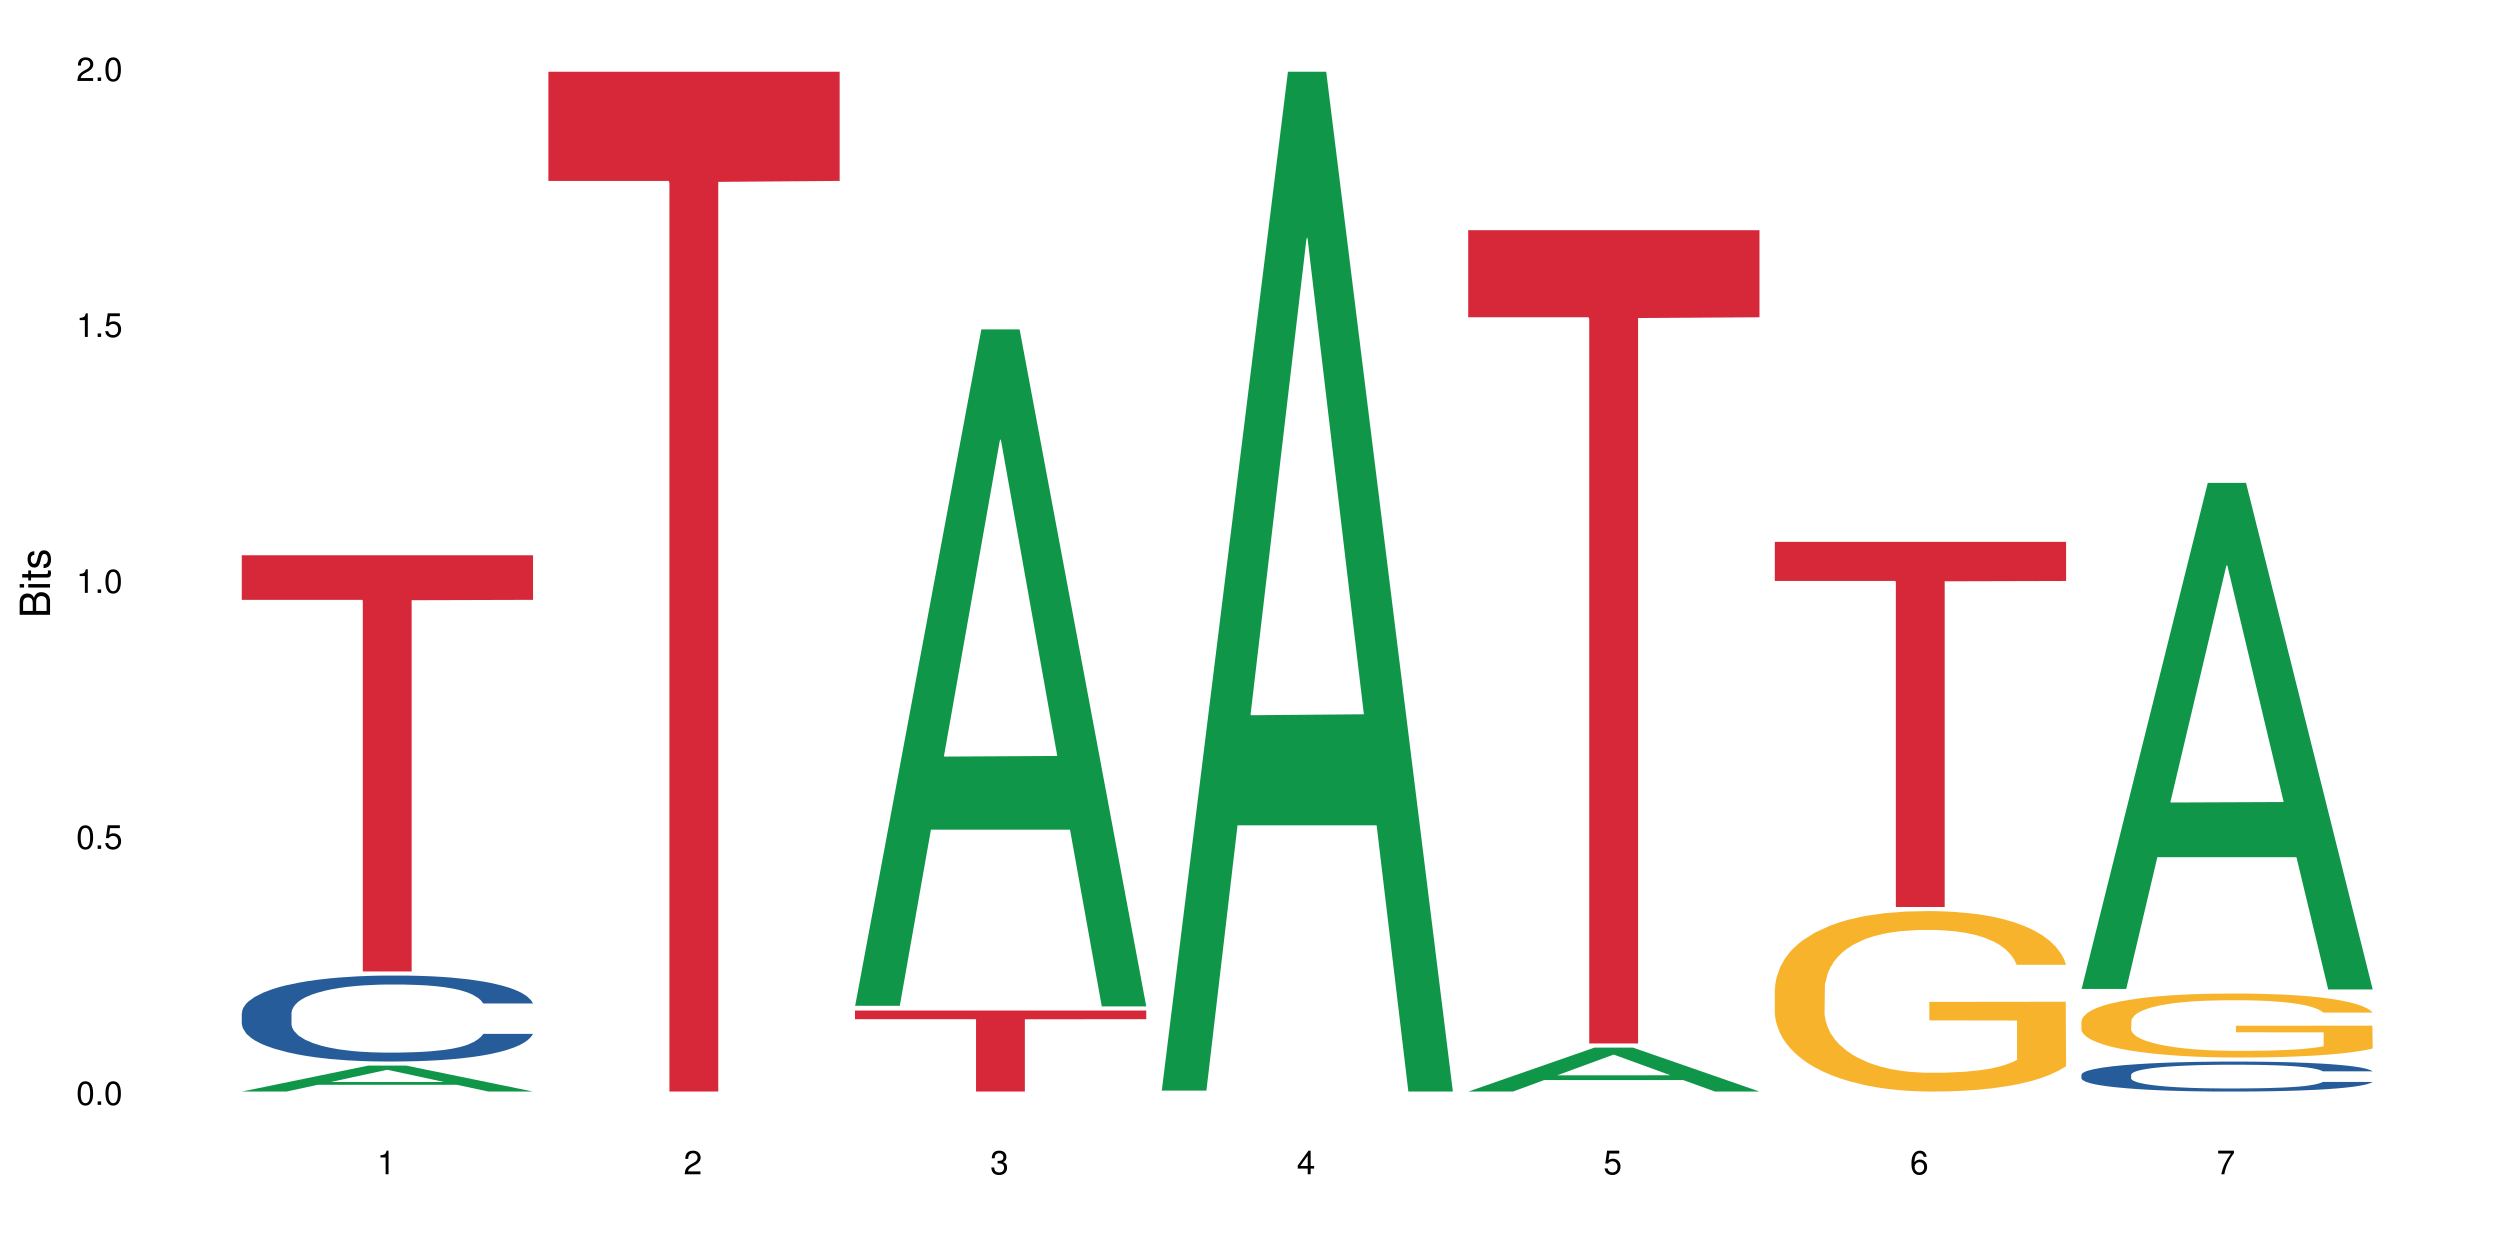 <?xml version="1.0" encoding="UTF-8"?>
<svg xmlns="http://www.w3.org/2000/svg" xmlns:xlink="http://www.w3.org/1999/xlink" width="720pt" height="360pt" viewBox="0 0 720 360" version="1.1">
<defs>
<g>
<symbol overflow="visible" id="glyph0-0">
<path style="stroke:none;" d=""/>
</symbol>
<symbol overflow="visible" id="glyph0-1">
<path style="stroke:none;" d="M 2.641 -6.797 C 2 -6.797 1.422 -6.531 1.078 -6.047 C 0.641 -5.453 0.406 -4.547 0.406 -3.297 C 0.406 -1 1.188 0.219 2.641 0.219 C 4.078 0.219 4.859 -1 4.859 -3.234 C 4.859 -4.562 4.656 -5.438 4.203 -6.047 C 3.844 -6.531 3.281 -6.797 2.641 -6.797 Z M 2.641 -6.047 C 3.547 -6.047 4 -5.125 4 -3.312 C 4 -1.375 3.562 -0.484 2.625 -0.484 C 1.734 -0.484 1.281 -1.422 1.281 -3.281 C 1.281 -5.141 1.734 -6.047 2.641 -6.047 Z M 2.641 -6.047 "/>
</symbol>
<symbol overflow="visible" id="glyph0-2">
<path style="stroke:none;" d="M 1.828 -1 L 0.828 -1 L 0.828 0 L 1.828 0 Z M 1.828 -1 "/>
</symbol>
<symbol overflow="visible" id="glyph0-3">
<path style="stroke:none;" d="M 4.562 -6.797 L 1.062 -6.797 L 0.547 -3.094 L 1.328 -3.094 C 1.719 -3.562 2.047 -3.734 2.578 -3.734 C 3.484 -3.734 4.062 -3.109 4.062 -2.094 C 4.062 -1.125 3.484 -0.531 2.578 -0.531 C 1.828 -0.531 1.375 -0.906 1.188 -1.672 L 0.328 -1.672 C 0.453 -1.109 0.547 -0.844 0.75 -0.594 C 1.125 -0.078 1.828 0.219 2.594 0.219 C 3.969 0.219 4.922 -0.781 4.922 -2.219 C 4.922 -3.562 4.031 -4.484 2.719 -4.484 C 2.25 -4.484 1.859 -4.359 1.469 -4.062 L 1.734 -5.969 L 4.562 -5.969 Z M 4.562 -6.797 "/>
</symbol>
<symbol overflow="visible" id="glyph0-4">
<path style="stroke:none;" d="M 2.484 -4.844 L 2.484 0 L 3.328 0 L 3.328 -6.797 L 2.766 -6.797 C 2.469 -5.75 2.281 -5.609 0.984 -5.453 L 0.984 -4.844 Z M 2.484 -4.844 "/>
</symbol>
<symbol overflow="visible" id="glyph0-5">
<path style="stroke:none;" d="M 4.859 -0.828 L 1.281 -0.828 C 1.359 -1.391 1.672 -1.75 2.5 -2.234 L 3.469 -2.75 C 4.406 -3.266 4.906 -3.969 4.906 -4.812 C 4.906 -5.375 4.672 -5.906 4.266 -6.266 C 3.859 -6.625 3.375 -6.797 2.719 -6.797 C 1.859 -6.797 1.219 -6.5 0.844 -5.922 C 0.609 -5.562 0.5 -5.125 0.484 -4.438 L 1.328 -4.438 C 1.359 -4.906 1.406 -5.188 1.531 -5.406 C 1.75 -5.812 2.188 -6.062 2.703 -6.062 C 3.469 -6.062 4.031 -5.516 4.031 -4.781 C 4.031 -4.25 3.719 -3.797 3.125 -3.438 L 2.234 -2.938 C 0.812 -2.141 0.406 -1.5 0.328 0 L 4.859 0 Z M 4.859 -0.828 "/>
</symbol>
<symbol overflow="visible" id="glyph0-6">
<path style="stroke:none;" d="M 2.125 -3.125 L 2.578 -3.125 C 3.516 -3.125 3.984 -2.703 3.984 -1.891 C 3.984 -1.031 3.469 -0.531 2.578 -0.531 C 1.656 -0.531 1.203 -0.984 1.156 -1.969 L 0.312 -1.969 C 0.344 -1.422 0.438 -1.078 0.609 -0.766 C 0.953 -0.109 1.625 0.219 2.547 0.219 C 3.953 0.219 4.859 -0.609 4.859 -1.906 C 4.859 -2.766 4.516 -3.25 3.703 -3.516 C 4.344 -3.766 4.656 -4.25 4.656 -4.938 C 4.656 -6.109 3.875 -6.797 2.578 -6.797 C 1.203 -6.797 0.484 -6.047 0.453 -4.609 L 1.297 -4.609 C 1.312 -5.016 1.344 -5.25 1.453 -5.453 C 1.641 -5.828 2.062 -6.062 2.594 -6.062 C 3.344 -6.062 3.797 -5.625 3.797 -4.906 C 3.797 -4.422 3.609 -4.141 3.25 -3.984 C 3.016 -3.891 2.719 -3.844 2.125 -3.844 Z M 2.125 -3.125 "/>
</symbol>
<symbol overflow="visible" id="glyph0-7">
<path style="stroke:none;" d="M 3.141 -1.625 L 3.141 0 L 3.984 0 L 3.984 -1.625 L 4.984 -1.625 L 4.984 -2.391 L 3.984 -2.391 L 3.984 -6.797 L 3.359 -6.797 L 0.266 -2.516 L 0.266 -1.625 Z M 3.141 -2.391 L 1 -2.391 L 3.141 -5.359 Z M 3.141 -2.391 "/>
</symbol>
<symbol overflow="visible" id="glyph0-8">
<path style="stroke:none;" d="M 4.781 -5.031 C 4.609 -6.141 3.891 -6.797 2.844 -6.797 C 2.094 -6.797 1.422 -6.438 1.031 -5.828 C 0.609 -5.172 0.406 -4.344 0.406 -3.094 C 0.406 -1.953 0.578 -1.234 0.984 -0.625 C 1.359 -0.078 1.953 0.219 2.703 0.219 C 3.984 0.219 4.922 -0.734 4.922 -2.078 C 4.922 -3.344 4.062 -4.234 2.844 -4.234 C 2.172 -4.234 1.641 -3.969 1.281 -3.469 C 1.281 -5.125 1.828 -6.047 2.797 -6.047 C 3.391 -6.047 3.797 -5.672 3.938 -5.031 Z M 2.734 -3.484 C 3.547 -3.484 4.062 -2.922 4.062 -2 C 4.062 -1.156 3.484 -0.531 2.703 -0.531 C 1.922 -0.531 1.328 -1.188 1.328 -2.047 C 1.328 -2.891 1.906 -3.484 2.734 -3.484 Z M 2.734 -3.484 "/>
</symbol>
<symbol overflow="visible" id="glyph0-9">
<path style="stroke:none;" d="M 4.984 -6.797 L 0.438 -6.797 L 0.438 -5.969 L 4.109 -5.969 C 2.5 -3.656 1.828 -2.234 1.328 0 L 2.219 0 C 2.594 -2.172 3.453 -4.047 4.984 -6.094 Z M 4.984 -6.797 "/>
</symbol>
<symbol overflow="visible" id="glyph1-0">
<path style="stroke:none;" d=""/>
</symbol>
<symbol overflow="visible" id="glyph1-1">
<path style="stroke:none;" d="M 0 -0.953 L 0 -4.891 C 0 -5.719 -0.234 -6.344 -0.734 -6.797 C -1.188 -7.234 -1.812 -7.469 -2.5 -7.469 C -3.547 -7.469 -4.188 -7 -4.625 -5.875 C -4.984 -6.672 -5.641 -7.094 -6.531 -7.094 C -7.156 -7.094 -7.734 -6.859 -8.141 -6.391 C -8.562 -5.938 -8.75 -5.344 -8.75 -4.5 L -8.75 -0.953 Z M -4.984 -2.062 L -7.766 -2.062 L -7.766 -4.219 C -7.766 -4.844 -7.688 -5.203 -7.453 -5.5 C -7.219 -5.812 -6.859 -5.969 -6.375 -5.969 C -5.906 -5.969 -5.531 -5.812 -5.297 -5.5 C -5.062 -5.203 -4.984 -4.844 -4.984 -4.219 Z M -0.984 -2.062 L -4 -2.062 L -4 -4.781 C -4 -5.328 -3.859 -5.688 -3.578 -5.953 C -3.297 -6.219 -2.922 -6.359 -2.484 -6.359 C -2.062 -6.359 -1.688 -6.219 -1.406 -5.953 C -1.109 -5.688 -0.984 -5.328 -0.984 -4.781 Z M -0.984 -2.062 "/>
</symbol>
<symbol overflow="visible" id="glyph1-2">
<path style="stroke:none;" d="M -6.281 -1.797 L -6.281 -0.797 L 0 -0.797 L 0 -1.797 Z M -8.75 -1.797 L -8.75 -0.797 L -7.484 -0.797 L -7.484 -1.797 Z M -8.75 -1.797 "/>
</symbol>
<symbol overflow="visible" id="glyph1-3">
<path style="stroke:none;" d="M -6.281 -3.047 L -6.281 -2.016 L -8.016 -2.016 L -8.016 -1.016 L -6.281 -1.016 L -6.281 -0.172 L -5.469 -0.172 L -5.469 -1.016 L -0.719 -1.016 C -0.078 -1.016 0.281 -1.453 0.281 -2.234 C 0.281 -2.469 0.25 -2.719 0.188 -3.047 L -0.641 -3.047 C -0.609 -2.922 -0.594 -2.766 -0.594 -2.562 C -0.594 -2.141 -0.719 -2.016 -1.156 -2.016 L -5.469 -2.016 L -5.469 -3.047 Z M -6.281 -3.047 "/>
</symbol>
<symbol overflow="visible" id="glyph1-4">
<path style="stroke:none;" d="M -4.531 -5.25 C -5.766 -5.25 -6.469 -4.422 -6.469 -2.969 C -6.469 -1.516 -5.719 -0.562 -4.547 -0.562 C -3.562 -0.562 -3.094 -1.062 -2.734 -2.562 L -2.516 -3.484 C -2.344 -4.188 -2.094 -4.469 -1.625 -4.469 C -1.047 -4.469 -0.641 -3.875 -0.641 -3 C -0.641 -2.453 -0.797 -2 -1.062 -1.75 C -1.25 -1.594 -1.422 -1.531 -1.875 -1.469 L -1.875 -0.406 C -0.422 -0.453 0.281 -1.266 0.281 -2.922 C 0.281 -4.5 -0.5 -5.516 -1.719 -5.516 C -2.656 -5.516 -3.172 -4.984 -3.469 -3.734 L -3.703 -2.766 C -3.891 -1.953 -4.156 -1.609 -4.594 -1.609 C -5.172 -1.609 -5.547 -2.125 -5.547 -2.938 C -5.547 -3.75 -5.203 -4.172 -4.531 -4.203 Z M -4.531 -5.25 "/>
</symbol>
</g>
</defs>
<g id="surface10702">
<rect x="0" y="0" width="720" height="360" style="fill:rgb(100%,100%,100%);fill-opacity:1;stroke:none;"/>
<path style=" stroke:none;fill-rule:nonzero;fill:rgb(6.275%,58.824%,28.235%);fill-opacity:1;" d="M 69.629 314.363 L 69.719 314.355 L 106.016 306.902 L 117.039 306.902 L 153.516 314.371 L 140.703 314.371 L 131.559 312.422 L 91.496 312.422 L 82.535 314.363 L 69.629 314.363 L 95.352 311.617 L 127.887 311.609 L 111.664 308.125 L 111.484 308.117 L 111.305 308.137 L 95.262 311.609 L 95.352 311.617 Z M 69.629 314.363 "/>
<path style=" stroke:none;fill-rule:nonzero;fill:rgb(14.51%,36.078%,60%);fill-opacity:1;" d="M 69.629 291.738 L 69.73 291.715 L 69.73 291.172 L 70.039 290.312 L 70.754 289.227 L 71.473 288.48 L 73.312 287.145 L 75.871 285.855 L 78.531 284.859 L 80.473 284.27 L 82.211 283.816 L 86.203 282.98 L 88.762 282.551 L 91.523 282.164 L 94.898 281.781 L 97.352 281.555 L 102.879 281.191 L 106.969 281.035 L 110.141 280.965 L 116.996 280.965 L 121.086 281.055 L 124.055 281.168 L 127.328 281.352 L 130.09 281.555 L 134.898 282.051 L 139.195 282.688 L 141.141 283.047 L 144.207 283.75 L 146.562 284.43 L 148.199 285.016 L 150.039 285.855 L 151.676 286.871 L 152.902 288.027 L 153.516 289 L 139.195 289 L 138.48 288.094 L 137.66 287.395 L 136.125 286.465 L 134.59 285.809 L 132.441 285.152 L 130.5 284.723 L 127.84 284.293 L 125.488 284.02 L 123.031 283.816 L 120.68 283.684 L 116.176 283.547 L 110.961 283.547 L 109.016 283.59 L 105.027 283.773 L 102.879 283.93 L 99.809 284.246 L 97.66 284.543 L 95.102 284.996 L 93.363 285.379 L 91.215 285.969 L 89.68 286.488 L 87.941 287.234 L 86.918 287.801 L 85.996 288.434 L 85.18 289.18 L 84.566 289.973 L 84.156 290.812 L 83.953 291.625 L 83.953 295.133 L 84.156 295.949 L 84.668 296.898 L 85.996 298.277 L 87.941 299.477 L 90.191 300.43 L 92.34 301.109 L 93.566 301.426 L 95.203 301.785 L 97.762 302.238 L 101.445 302.691 L 103.594 302.875 L 106.867 303.055 L 110.242 303.145 L 114.746 303.145 L 118.734 303.055 L 121.395 302.941 L 124.156 302.762 L 127.941 302.375 L 130.293 302.012 L 132.34 301.582 L 133.875 301.152 L 134.898 300.793 L 136.434 300.09 L 137.66 299.32 L 138.582 298.527 L 139.195 297.758 L 153.516 297.758 L 152.902 298.664 L 151.984 299.547 L 151.062 300.203 L 149.629 300.996 L 147.992 301.695 L 145.641 302.488 L 143.695 303.008 L 141.141 303.574 L 138.785 304.004 L 136.227 304.391 L 132.441 304.844 L 129.988 305.066 L 127.328 305.273 L 124.156 305.453 L 120.168 305.613 L 115.871 305.703 L 111.879 305.727 L 107.582 305.68 L 104.414 305.59 L 100.219 305.387 L 95 304.977 L 91.215 304.547 L 88.25 304.117 L 85.691 303.664 L 82.828 303.055 L 79.145 302.059 L 76.895 301.289 L 75.359 300.656 L 73.621 299.773 L 72.391 298.98 L 70.961 297.715 L 69.938 296.105 L 69.629 294.863 Z M 69.629 291.738 "/>
<path style=" stroke:none;fill-rule:nonzero;fill:rgb(83.922%,15.686%,22.353%);fill-opacity:1;" d="M 69.629 159.922 L 153.516 159.922 L 153.516 172.754 L 118.555 172.863 L 118.555 279.785 L 104.488 279.785 L 104.488 172.977 L 104.285 172.754 L 69.629 172.754 Z M 69.629 159.922 "/>
<path style=" stroke:none;fill-rule:nonzero;fill:rgb(83.922%,15.686%,22.353%);fill-opacity:1;" d="M 157.934 20.664 L 241.82 20.664 L 241.82 52.102 L 206.859 52.379 L 206.859 314.371 L 192.793 314.371 L 192.793 52.652 L 192.59 52.102 L 157.934 52.102 Z M 157.934 20.664 "/>
<path style=" stroke:none;fill-rule:nonzero;fill:rgb(6.275%,58.824%,28.235%);fill-opacity:1;" d="M 246.234 289.668 L 246.324 289.484 L 282.625 94.863 L 293.648 94.863 L 330.125 289.852 L 317.309 289.852 L 308.168 238.953 L 268.105 238.953 L 259.141 289.668 L 246.234 289.668 L 271.957 217.898 L 304.492 217.715 L 288.27 126.723 L 288.09 126.539 L 287.91 127.09 L 271.867 217.715 L 271.957 217.898 Z M 246.234 289.668 "/>
<path style=" stroke:none;fill-rule:nonzero;fill:rgb(83.922%,15.686%,22.353%);fill-opacity:1;" d="M 246.234 291.031 L 330.125 291.031 L 330.125 293.527 L 295.16 293.551 L 295.16 314.371 L 281.098 314.371 L 281.098 293.57 L 280.891 293.527 L 246.234 293.527 Z M 246.234 291.031 "/>
<path style=" stroke:none;fill-rule:nonzero;fill:rgb(6.275%,58.824%,28.235%);fill-opacity:1;" d="M 334.539 314.094 L 334.629 313.82 L 370.926 20.664 L 381.949 20.664 L 418.426 314.371 L 405.609 314.371 L 396.469 237.703 L 356.406 237.703 L 347.445 314.094 L 334.539 314.094 L 360.262 205.988 L 392.793 205.711 L 376.574 68.648 L 376.395 68.375 L 376.215 69.199 L 360.172 205.711 L 360.262 205.988 Z M 334.539 314.094 "/>
<path style=" stroke:none;fill-rule:nonzero;fill:rgb(6.275%,58.824%,28.235%);fill-opacity:1;" d="M 422.844 314.359 L 422.934 314.348 L 459.23 301.703 L 470.254 301.703 L 506.73 314.371 L 493.914 314.371 L 484.773 311.062 L 444.711 311.062 L 435.75 314.359 L 422.844 314.359 L 448.566 309.695 L 481.098 309.684 L 464.875 303.773 L 464.695 303.762 L 464.52 303.797 L 448.477 309.684 L 448.566 309.695 Z M 422.844 314.359 "/>
<path style=" stroke:none;fill-rule:nonzero;fill:rgb(83.922%,15.686%,22.353%);fill-opacity:1;" d="M 422.844 66.305 L 506.73 66.305 L 506.73 91.375 L 471.77 91.594 L 471.77 300.523 L 457.703 300.523 L 457.703 91.816 L 457.5 91.375 L 422.844 91.375 Z M 422.844 66.305 "/>
<path style=" stroke:none;fill-rule:nonzero;fill:rgb(96.863%,70.196%,16.863%);fill-opacity:1;" d="M 511.145 284.652 L 511.246 284.605 L 511.246 283.656 L 511.656 281.52 L 512.68 278.574 L 514.012 276.152 L 515.441 274.254 L 516.363 273.258 L 517.898 271.836 L 519.227 270.789 L 522.605 268.652 L 526.898 266.66 L 529.254 265.805 L 531.914 264.996 L 535.699 264.098 L 537.438 263.762 L 542.758 263.004 L 548.793 262.527 L 555.441 262.387 L 558.512 262.434 L 562.707 262.625 L 568.434 263.145 L 571.707 263.621 L 574.266 264.098 L 576.926 264.715 L 580.199 265.664 L 583.27 266.801 L 585.723 267.941 L 588.18 269.367 L 590.227 270.883 L 591.965 272.547 L 593.5 274.539 L 594.422 276.203 L 595.035 277.863 L 580.812 277.863 L 579.996 276.203 L 579.074 274.918 L 577.539 273.352 L 576.004 272.215 L 574.473 271.312 L 571.605 270.078 L 569.152 269.316 L 566.082 268.652 L 563.117 268.227 L 559.738 267.941 L 557.691 267.848 L 552.27 267.848 L 547.359 268.18 L 544.496 268.559 L 542.449 268.938 L 539.586 269.648 L 537.848 270.219 L 536.824 270.602 L 533.754 272.07 L 531.707 273.402 L 530.582 274.301 L 529.152 275.727 L 528.129 277.008 L 527.004 278.906 L 526.391 280.332 L 525.57 283.559 L 525.469 292.105 L 525.773 293.91 L 526.391 295.855 L 527.207 297.566 L 528.434 299.367 L 529.664 300.746 L 531.812 302.598 L 533.652 303.832 L 535.086 304.637 L 537.848 305.922 L 538.973 306.348 L 541.633 307.203 L 544.395 307.867 L 547.77 308.438 L 550.328 308.723 L 554.418 308.957 L 559.637 308.957 L 565.773 308.672 L 569.664 308.293 L 572.324 307.914 L 574.062 307.582 L 576.211 307.059 L 577.746 306.586 L 579.176 306.062 L 580.914 305.254 L 580.914 293.91 L 555.648 293.863 L 555.648 288.543 L 594.93 288.496 L 595.035 307.059 L 592.887 308.34 L 590.227 309.574 L 587.668 310.523 L 585.008 311.332 L 581.223 312.234 L 578.152 312.805 L 573.449 313.469 L 569.152 313.895 L 564.648 314.18 L 560.66 314.324 L 555.953 314.371 L 551.762 314.277 L 547.258 313.992 L 543.68 313.609 L 540.402 313.137 L 537.129 312.52 L 533.039 311.523 L 530.379 310.715 L 527.617 309.719 L 524.855 308.531 L 522.398 307.25 L 520.762 306.254 L 519.125 305.113 L 517.387 303.688 L 515.75 302.074 L 514.523 300.602 L 513.395 298.941 L 512.578 297.375 L 511.758 295.238 L 511.352 293.531 L 511.145 292.059 Z M 511.145 284.652 "/>
<path style=" stroke:none;fill-rule:nonzero;fill:rgb(83.922%,15.686%,22.353%);fill-opacity:1;" d="M 511.145 156.059 L 595.035 156.059 L 595.035 167.316 L 560.07 167.414 L 560.07 261.207 L 546.004 261.207 L 546.004 167.512 L 545.801 167.316 L 511.145 167.316 Z M 511.145 156.059 "/>
<path style=" stroke:none;fill-rule:nonzero;fill:rgb(6.275%,58.824%,28.235%);fill-opacity:1;" d="M 599.449 284.82 L 599.539 284.684 L 635.836 139.07 L 646.859 139.07 L 683.336 284.957 L 670.52 284.957 L 661.379 246.875 L 621.316 246.875 L 612.355 284.82 L 599.449 284.82 L 625.172 231.125 L 657.703 230.984 L 641.484 162.906 L 641.305 162.77 L 641.125 163.18 L 625.082 230.984 L 625.172 231.125 Z M 599.449 284.82 "/>
<path style=" stroke:none;fill-rule:nonzero;fill:rgb(14.51%,36.078%,60%);fill-opacity:1;" d="M 599.449 309.5 L 599.551 309.492 L 599.551 309.301 L 599.859 309 L 600.574 308.625 L 601.289 308.363 L 603.133 307.898 L 605.688 307.449 L 608.348 307.102 L 610.293 306.898 L 612.031 306.738 L 616.023 306.449 L 618.578 306.297 L 621.34 306.164 L 624.719 306.031 L 627.172 305.949 L 632.695 305.824 L 636.789 305.77 L 639.961 305.746 L 646.816 305.746 L 650.906 305.777 L 653.875 305.816 L 657.148 305.879 L 659.91 305.949 L 664.719 306.125 L 669.016 306.344 L 670.957 306.473 L 674.027 306.715 L 676.379 306.953 L 678.016 307.156 L 679.859 307.449 L 681.496 307.805 L 682.723 308.207 L 683.336 308.543 L 669.016 308.543 L 668.297 308.23 L 667.48 307.984 L 665.945 307.66 L 664.41 307.434 L 662.262 307.203 L 660.32 307.055 L 657.66 306.906 L 655.305 306.809 L 652.852 306.738 L 650.496 306.691 L 645.996 306.645 L 640.777 306.645 L 638.836 306.66 L 634.844 306.723 L 632.695 306.777 L 629.629 306.891 L 627.48 306.992 L 624.922 307.148 L 623.184 307.281 L 621.035 307.488 L 619.5 307.668 L 617.762 307.93 L 616.738 308.125 L 615.816 308.348 L 615 308.609 L 614.387 308.883 L 613.977 309.176 L 613.77 309.461 L 613.77 310.68 L 613.977 310.965 L 614.488 311.297 L 615.816 311.777 L 617.762 312.195 L 620.012 312.527 L 622.16 312.762 L 623.387 312.871 L 625.023 313 L 627.582 313.156 L 631.266 313.312 L 633.414 313.379 L 636.688 313.441 L 640.062 313.473 L 644.562 313.473 L 648.555 313.441 L 651.215 313.402 L 653.977 313.336 L 657.762 313.203 L 660.113 313.078 L 662.16 312.93 L 663.695 312.777 L 664.719 312.652 L 666.254 312.406 L 667.48 312.141 L 668.402 311.863 L 669.016 311.594 L 683.336 311.594 L 682.723 311.91 L 681.801 312.219 L 680.883 312.445 L 679.449 312.723 L 677.812 312.969 L 675.461 313.242 L 673.516 313.426 L 670.957 313.621 L 668.605 313.773 L 666.047 313.906 L 662.262 314.062 L 659.809 314.141 L 657.148 314.215 L 653.977 314.277 L 649.988 314.332 L 645.691 314.363 L 641.699 314.371 L 637.402 314.355 L 634.23 314.324 L 630.039 314.254 L 624.82 314.109 L 621.035 313.961 L 618.066 313.812 L 615.512 313.652 L 612.645 313.441 L 608.965 313.094 L 606.711 312.824 L 605.18 312.605 L 603.438 312.297 L 602.211 312.02 L 600.777 311.578 L 599.754 311.02 L 599.449 310.586 Z M 599.449 309.5 "/>
<path style=" stroke:none;fill-rule:nonzero;fill:rgb(96.863%,70.196%,16.863%);fill-opacity:1;" d="M 599.449 294.031 L 599.551 294.012 L 599.551 293.676 L 599.961 292.918 L 600.984 291.875 L 602.312 291.02 L 603.746 290.344 L 604.668 289.992 L 606.199 289.484 L 607.531 289.117 L 610.906 288.359 L 615.203 287.652 L 617.555 287.348 L 620.215 287.062 L 624 286.742 L 625.742 286.625 L 631.059 286.355 L 637.098 286.188 L 643.746 286.137 L 646.816 286.152 L 651.008 286.223 L 656.738 286.406 L 660.012 286.574 L 662.57 286.742 L 665.23 286.961 L 668.504 287.297 L 671.57 287.703 L 674.027 288.105 L 676.484 288.609 L 678.527 289.148 L 680.27 289.738 L 681.801 290.445 L 682.723 291.035 L 683.336 291.625 L 669.117 291.625 L 668.297 291.035 L 667.379 290.582 L 665.844 290.023 L 664.309 289.621 L 662.773 289.301 L 659.91 288.863 L 657.453 288.594 L 654.387 288.359 L 651.418 288.207 L 648.043 288.105 L 645.996 288.074 L 640.574 288.074 L 635.664 288.191 L 632.801 288.324 L 630.754 288.461 L 627.891 288.711 L 626.148 288.914 L 625.125 289.047 L 622.059 289.57 L 620.012 290.043 L 618.887 290.363 L 617.453 290.867 L 616.43 291.32 L 615.305 291.992 L 614.691 292.5 L 613.875 293.645 L 613.77 296.672 L 614.078 297.312 L 614.691 298.004 L 615.512 298.609 L 616.738 299.246 L 617.965 299.734 L 620.113 300.391 L 621.957 300.828 L 623.387 301.117 L 626.148 301.57 L 627.273 301.723 L 629.934 302.023 L 632.695 302.262 L 636.074 302.461 L 638.629 302.562 L 642.723 302.648 L 647.941 302.648 L 654.078 302.547 L 657.965 302.41 L 660.625 302.277 L 662.363 302.16 L 664.512 301.973 L 666.047 301.805 L 667.48 301.621 L 669.219 301.336 L 669.219 297.312 L 643.949 297.297 L 643.949 295.41 L 683.234 295.395 L 683.336 301.973 L 681.188 302.43 L 678.527 302.867 L 675.973 303.203 L 673.312 303.488 L 669.527 303.809 L 666.457 304.012 L 661.75 304.246 L 657.453 304.398 L 652.953 304.5 L 648.965 304.551 L 644.258 304.566 L 640.062 304.531 L 635.562 304.43 L 631.98 304.297 L 628.707 304.129 L 625.434 303.91 L 621.34 303.555 L 618.684 303.27 L 615.918 302.918 L 613.156 302.496 L 610.703 302.043 L 609.066 301.688 L 607.43 301.285 L 605.688 300.781 L 604.051 300.207 L 602.824 299.684 L 601.699 299.098 L 600.883 298.539 L 600.062 297.785 L 599.652 297.176 L 599.449 296.656 Z M 599.449 294.031 "/>
<g style="fill:rgb(0%,0%,0%);fill-opacity:1;">
  <use xlink:href="#glyph0-1" x="21.957" y="318.198"/>
  <use xlink:href="#glyph0-2" x="27.291" y="318.198"/>
  <use xlink:href="#glyph0-1" x="29.958" y="318.198"/>
</g>
<g style="fill:rgb(0%,0%,0%);fill-opacity:1;">
  <use xlink:href="#glyph0-1" x="21.957" y="244.476"/>
  <use xlink:href="#glyph0-2" x="27.291" y="244.476"/>
  <use xlink:href="#glyph0-3" x="29.958" y="244.476"/>
</g>
<g style="fill:rgb(0%,0%,0%);fill-opacity:1;">
  <use xlink:href="#glyph0-4" x="21.957" y="170.753"/>
  <use xlink:href="#glyph0-2" x="27.291" y="170.753"/>
  <use xlink:href="#glyph0-1" x="29.958" y="170.753"/>
</g>
<g style="fill:rgb(0%,0%,0%);fill-opacity:1;">
  <use xlink:href="#glyph0-4" x="21.957" y="97.034"/>
  <use xlink:href="#glyph0-2" x="27.291" y="97.034"/>
  <use xlink:href="#glyph0-3" x="29.958" y="97.034"/>
</g>
<g style="fill:rgb(0%,0%,0%);fill-opacity:1;">
  <use xlink:href="#glyph0-5" x="21.957" y="23.312"/>
  <use xlink:href="#glyph0-2" x="27.291" y="23.312"/>
  <use xlink:href="#glyph0-1" x="29.958" y="23.312"/>
</g>
<g style="fill:rgb(0%,0%,0%);fill-opacity:1;">
  <use xlink:href="#glyph0-4" x="108.574" y="338.19"/>
</g>
<g style="fill:rgb(0%,0%,0%);fill-opacity:1;">
  <use xlink:href="#glyph0-5" x="196.875" y="338.19"/>
</g>
<g style="fill:rgb(0%,0%,0%);fill-opacity:1;">
  <use xlink:href="#glyph0-6" x="285.18" y="338.19"/>
</g>
<g style="fill:rgb(0%,0%,0%);fill-opacity:1;">
  <use xlink:href="#glyph0-7" x="373.484" y="338.19"/>
</g>
<g style="fill:rgb(0%,0%,0%);fill-opacity:1;">
  <use xlink:href="#glyph0-3" x="461.785" y="338.19"/>
</g>
<g style="fill:rgb(0%,0%,0%);fill-opacity:1;">
  <use xlink:href="#glyph0-8" x="550.09" y="338.19"/>
</g>
<g style="fill:rgb(0%,0%,0%);fill-opacity:1;">
  <use xlink:href="#glyph0-9" x="638.395" y="338.19"/>
</g>
<g style="fill:rgb(0%,0%,0%);fill-opacity:1;">
  <use xlink:href="#glyph1-1" x="14.412" y="178.016"/>
  <use xlink:href="#glyph1-2" x="14.412" y="170.012"/>
  <use xlink:href="#glyph1-3" x="14.412" y="167.348"/>
  <use xlink:href="#glyph1-4" x="14.412" y="164.012"/>
</g>
</g>
</svg>
